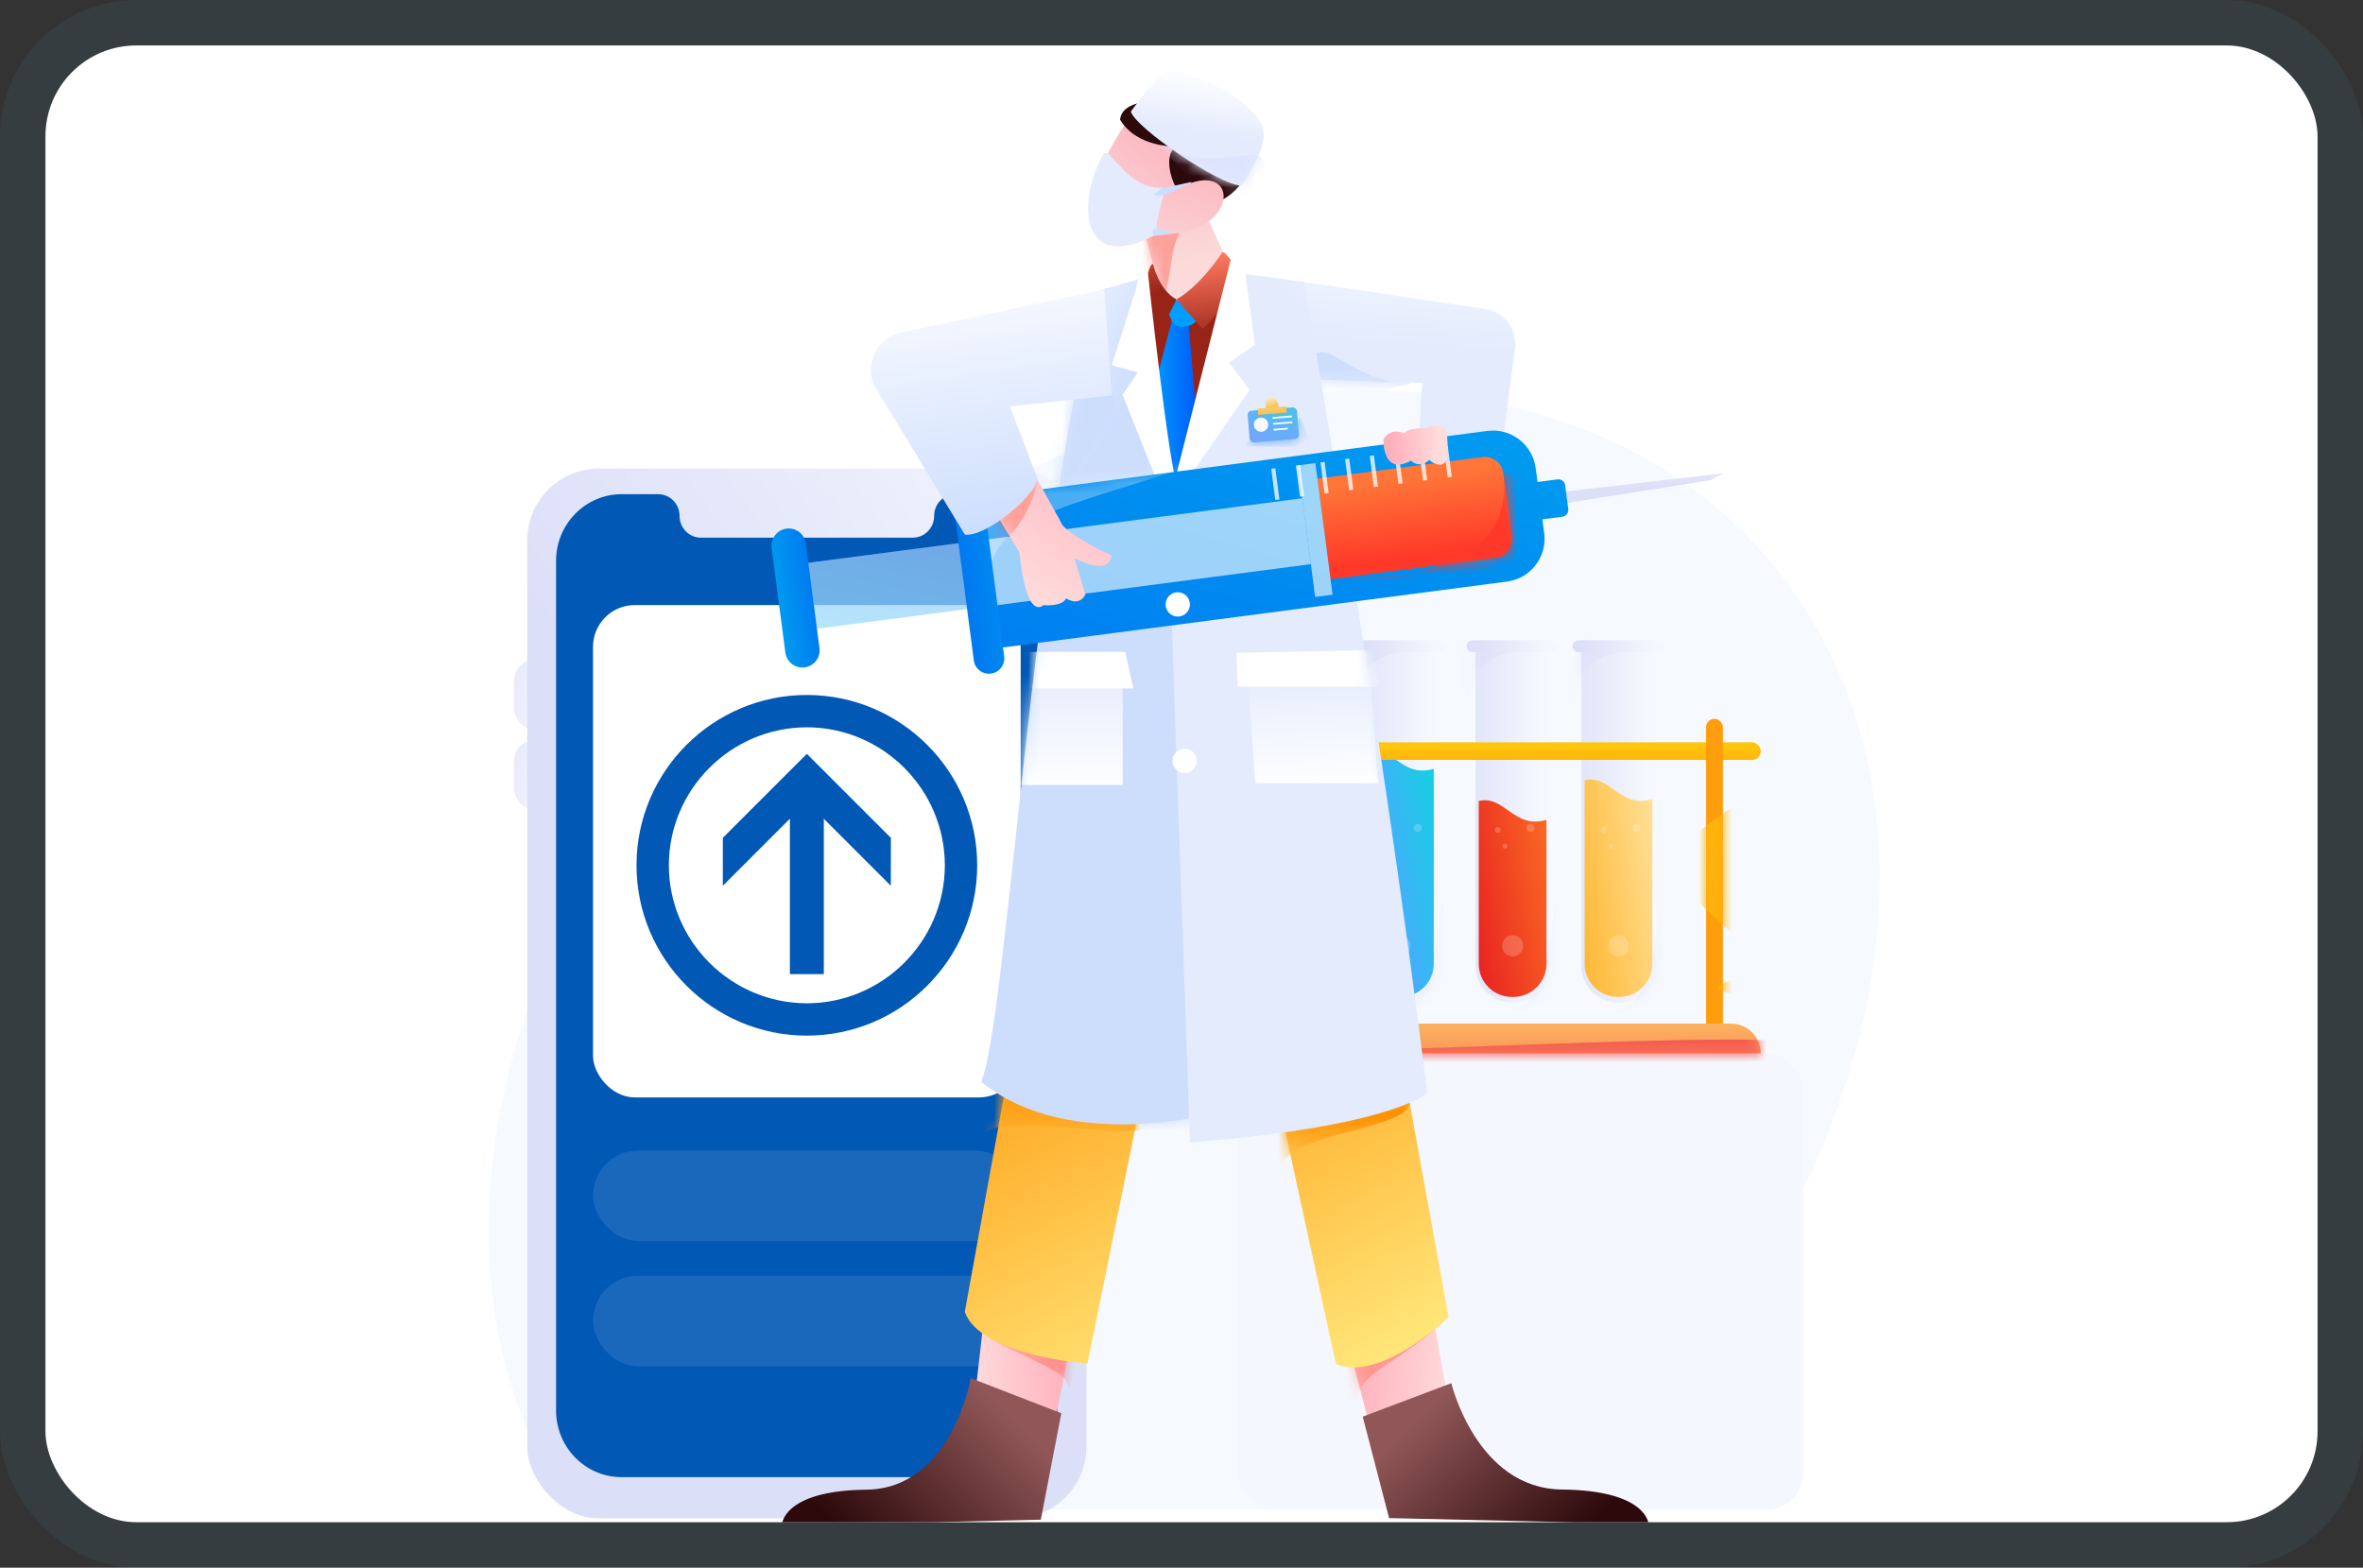 <svg width="208" height="138" viewBox="0 0 208 138" fill="none" xmlns="http://www.w3.org/2000/svg">
<rect x="0" y="0" width="208" height="138" fill="#333333" stroke="none"/>
<g clip-path="url(#clip0_106_39750)">
<rect x="4" y="4" width="200" height="130" rx="8" fill="white"/>
<g opacity="0.19">
<path opacity="0.19" d="M163.27 92.782C172.23 60.529 153.063 34.383 120.46 34.383C87.857 34.383 54.164 60.529 45.204 92.782C40.889 108.311 43.099 122.423 50.186 132.884H136.005C148.906 122.423 158.956 108.311 163.27 92.782Z" fill="#057BF4"/>
</g>
<rect x="109" y="92.732" width="49.725" height="40.153" rx="3.227" fill="url(#paint0_linear_106_39750)"/>
<path opacity="0.71" d="M119.95 56.372H126.5V84.996C126.5 86.804 125.034 88.27 123.225 88.27C121.416 88.27 119.95 86.804 119.95 84.996V56.372H119.95Z" fill="url(#paint1_linear_106_39750)"/>
<mask id="mask0_106_39750" style="mask-type:luminance" maskUnits="userSpaceOnUse" x="119" y="56" width="8" height="33">
<path fill-rule="evenodd" clip-rule="evenodd" d="M119.95 56.372H126.5V84.995C126.5 86.804 125.034 88.27 123.225 88.27C121.416 88.27 119.95 86.804 119.95 84.995V56.372H119.95Z" fill="white"/>
</mask>
<g mask="url(#mask0_106_39750)">
<path opacity="0.47" d="M119.163 62.646C119.641 56.838 123.54 57.402 125.156 57.402C126.772 57.402 120.81 56.887 120.81 56.887L118.313 57.402L118.526 59.494" fill="url(#paint2_linear_106_39750)"/>
<path d="M127.287 75.887C126.5 84.996 125.675 88.28 123.225 88.917C120.774 89.554 128.422 89.059 128.422 89.059L127.785 78.861L127.287 75.887Z" fill="url(#paint3_linear_106_39750)"/>
</g>
<rect x="119.163" y="56.372" width="8.124" height="1.03" rx="0.515" fill="url(#paint4_linear_106_39750)"/>
<path d="M123.167 87.76H123.282C124.058 87.76 124.801 87.452 125.35 86.904C125.898 86.356 126.206 85.612 126.206 84.836V67.68C123.318 68.543 122.527 65.462 120.243 66.026V84.836C120.243 85.612 120.551 86.356 121.1 86.904C121.648 87.452 122.392 87.76 123.167 87.76Z" fill="url(#paint5_linear_106_39750)"/>
<circle opacity="0.2" cx="121.922" cy="73.055" r="0.253" fill="white"/>
<circle opacity="0.2" cx="124.806" cy="72.876" r="0.35" fill="white"/>
<circle opacity="0.2" cx="123.225" cy="83.256" r="0.928" fill="white"/>
<circle opacity="0.2" cx="122.545" cy="74.5" r="0.216" fill="white"/>
<path opacity="0.71" d="M129.87 56.372H136.42V84.996C136.42 86.804 134.953 88.27 133.145 88.27C131.336 88.27 129.87 86.804 129.87 84.996V56.372H129.87Z" fill="url(#paint6_linear_106_39750)"/>
<mask id="mask1_106_39750" style="mask-type:luminance" maskUnits="userSpaceOnUse" x="129" y="56" width="8" height="33">
<path fill-rule="evenodd" clip-rule="evenodd" d="M129.87 56.371H136.42V84.995C136.42 86.804 134.954 88.27 133.145 88.27C131.336 88.27 129.87 86.804 129.87 84.995V56.371H129.87Z" fill="white"/>
</mask>
<g mask="url(#mask1_106_39750)">
<path opacity="0.47" d="M129.082 62.646C129.561 56.838 133.459 57.402 135.075 57.402C136.691 57.402 130.729 56.887 130.729 56.887L128.233 57.402L128.446 59.494" fill="url(#paint7_linear_106_39750)"/>
<path d="M137.207 75.887C136.42 84.995 135.595 88.28 133.145 88.917C130.694 89.554 138.342 89.059 138.342 89.059L137.705 78.861L137.207 75.887Z" fill="url(#paint8_linear_106_39750)"/>
</g>
<rect x="129.083" y="56.372" width="8.124" height="1.03" rx="0.515" fill="url(#paint9_linear_106_39750)"/>
<path d="M133.087 87.76H133.202C133.977 87.76 134.721 87.452 135.27 86.904C135.818 86.356 136.126 85.612 136.126 84.836V72.167C133.238 73.031 132.447 69.949 130.163 70.513V84.836C130.163 85.612 130.471 86.356 131.02 86.904C131.568 87.452 132.312 87.76 133.087 87.76Z" fill="url(#paint10_linear_106_39750)"/>
<circle opacity="0.2" cx="131.842" cy="73.055" r="0.253" fill="white"/>
<circle opacity="0.2" cx="134.726" cy="72.876" r="0.35" fill="white"/>
<circle opacity="0.2" cx="133.145" cy="83.256" r="0.928" fill="white"/>
<circle opacity="0.2" cx="132.465" cy="74.5" r="0.216" fill="white"/>
<path opacity="0.71" d="M139.194 56.372H145.744V84.996C145.744 86.804 144.277 88.27 142.469 88.27C140.66 88.27 139.194 86.804 139.194 84.996V56.372H139.194Z" fill="url(#paint11_linear_106_39750)"/>
<mask id="mask2_106_39750" style="mask-type:luminance" maskUnits="userSpaceOnUse" x="139" y="56" width="7" height="33">
<path fill-rule="evenodd" clip-rule="evenodd" d="M139.194 56.372H145.744V84.995C145.744 86.804 144.277 88.27 142.469 88.27C140.66 88.27 139.194 86.804 139.194 84.995V56.372H139.194Z" fill="white"/>
</mask>
<g mask="url(#mask2_106_39750)">
<path opacity="0.47" d="M138.406 62.646C138.885 56.838 142.783 57.402 144.399 57.402C146.015 57.402 140.053 56.887 140.053 56.887L137.557 57.402L137.77 59.494" fill="url(#paint12_linear_106_39750)"/>
<path d="M146.531 75.887C145.744 84.996 144.919 88.28 142.469 88.917C140.018 89.554 147.666 89.059 147.666 89.059L147.029 78.861L146.531 75.887Z" fill="url(#paint13_linear_106_39750)"/>
</g>
<rect x="138.407" y="56.372" width="8.124" height="1.03" rx="0.515" fill="url(#paint14_linear_106_39750)"/>
<path d="M142.412 87.76H142.526C143.302 87.76 144.045 87.452 144.594 86.904C145.142 86.355 145.45 85.612 145.45 84.836V70.347C142.562 71.21 141.771 68.129 139.487 68.692V84.836C139.487 85.612 139.795 86.356 140.344 86.904C140.892 87.452 141.636 87.76 142.412 87.76Z" fill="url(#paint15_linear_106_39750)"/>
<circle opacity="0.2" cx="141.166" cy="73.055" r="0.253" fill="white"/>
<circle opacity="0.2" cx="144.05" cy="72.876" r="0.35" fill="white"/>
<circle opacity="0.2" cx="142.469" cy="83.256" r="0.928" fill="white"/>
<circle opacity="0.2" cx="141.789" cy="74.5" r="0.216" fill="white"/>
<rect x="110.704" y="65.343" width="44.286" height="1.552" rx="0.776" fill="url(#paint16_linear_106_39750)"/>
<rect x="114.033" y="63.274" width="1.487" height="27.93" rx="0.743" fill="url(#paint17_linear_106_39750)"/>
<mask id="mask3_106_39750" style="mask-type:luminance" maskUnits="userSpaceOnUse" x="114" y="63" width="2" height="29">
<rect x="114.033" y="63.274" width="1.487" height="27.93" rx="0.743" fill="white"/>
</mask>
<g mask="url(#mask3_106_39750)">
<path d="M111.817 82.329C113.164 88.651 121.139 87.849 121.921 91.414C122.703 94.979 116.418 95.798 115.969 96.097C115.52 96.395 113.178 92.381 112.602 91.414C112.026 90.447 110.345 85.453 110.345 85.453" fill="url(#paint18_linear_106_39750)"/>
</g>
<rect x="150.173" y="63.274" width="1.487" height="27.93" rx="0.743" fill="url(#paint19_linear_106_39750)"/>
<mask id="mask4_106_39750" style="mask-type:luminance" maskUnits="userSpaceOnUse" x="150" y="63" width="2" height="29">
<rect x="150.173" y="63.274" width="1.487" height="27.93" rx="0.743" fill="white"/>
</mask>
<g mask="url(#mask4_106_39750)">
<path d="M153.905 69.908C146.531 75.887 144.702 74.716 149.191 79.102C153.681 83.489 156.599 84.835 152.334 86.294C148.069 87.753 157.721 87.76 157.721 87.76L156.038 72.802L154.99 70.918" fill="url(#paint20_linear_106_39750)"/>
</g>
<path d="M113.322 90.105H152.372C153.818 90.105 154.99 91.277 154.99 92.723H110.704C110.704 91.277 111.876 90.105 113.322 90.105L113.322 90.105Z" fill="url(#paint21_linear_106_39750)"/>
<mask id="mask5_106_39750" style="mask-type:luminance" maskUnits="userSpaceOnUse" x="110" y="90" width="45" height="3">
<path fill-rule="evenodd" clip-rule="evenodd" d="M113.322 90.105H152.371C153.817 90.105 154.99 91.277 154.99 92.723H110.703C110.703 91.277 111.875 90.105 113.322 90.105L113.322 90.105Z" fill="white"/>
</mask>
<g mask="url(#mask5_106_39750)">
<path d="M108.843 92.723C119.701 92.723 155.055 90.84 156.655 91.766C158.254 92.692 152.867 94.825 152.53 94.979C152.193 95.133 108.843 92.723 108.843 92.723Z" fill="url(#paint22_linear_106_39750)"/>
</g>
<rect x="45.239" y="58.093" width="4.495" height="6.143" rx="1.837" fill="url(#paint23_linear_106_39750)"/>
<rect x="45.239" y="65.15" width="4.495" height="6.143" rx="1.837" fill="url(#paint24_linear_106_39750)"/>
<rect x="46.407" y="41.242" width="49.229" height="92.418" rx="6.327" fill="url(#paint25_linear_106_39750)"/>
<path d="M87.328 43.503H84.106C83.068 43.503 82.226 44.359 82.226 45.416C82.226 46.473 81.385 47.33 80.347 47.33H61.696C60.658 47.33 59.817 46.473 59.817 45.416C59.817 44.359 58.976 43.503 57.938 43.503H54.716C51.53 43.503 48.947 46.133 48.947 49.378V124.157C48.947 127.402 51.53 130.032 54.716 130.032H87.328C90.514 130.032 93.097 127.402 93.097 124.157V49.378C93.097 46.133 90.514 43.503 87.328 43.503Z" fill="#0158B5"/>
<rect x="52.199" y="53.262" width="37.645" height="43.343" rx="3.678" fill="white"/>
<rect opacity="0.1" x="52.199" y="101.279" width="37.645" height="7.967" rx="3.984" fill="white"/>
<rect opacity="0.1" x="52.199" y="112.306" width="37.645" height="7.967" rx="3.984" fill="white"/>
<path fill-rule="evenodd" clip-rule="evenodd" d="M56.028 76.171C56.028 67.904 62.754 61.177 71.022 61.177C79.29 61.177 86.016 67.904 86.016 76.171C86.016 84.439 79.29 91.165 71.022 91.165C62.754 91.165 56.028 84.439 56.028 76.171ZM83.169 76.171C83.16 69.482 77.711 64.033 71.022 64.024C64.333 64.033 58.883 69.482 58.875 76.171C58.883 82.86 64.333 88.309 71.022 88.318C77.711 88.309 83.16 82.86 83.169 76.171Z" fill="#0158B5"/>
<path d="M69.529 85.75H72.515V72.074L78.413 77.971L78.419 73.756L71.021 66.359L63.627 73.752V77.973L69.529 72.07V85.75Z" fill="#0158B5"/>
<path d="M84.936 130.734L91.803 130.571L94.918 114.722L86.737 114.916L84.936 130.734Z" fill="url(#paint26_linear_106_39750)"/>
<mask id="mask6_106_39750" style="mask-type:luminance" maskUnits="userSpaceOnUse" x="84" y="114" width="11" height="17">
<path fill-rule="evenodd" clip-rule="evenodd" d="M84.936 130.733L91.803 130.571L94.918 114.722L86.737 114.916L84.936 130.733Z" fill="white"/>
</mask>
<g mask="url(#mask6_106_39750)">
<path opacity="0.34" d="M86.594 116.166C84.092 117.623 93.618 120.097 93.948 121.76C94.278 123.423 94.918 118.236 94.918 118.236L87.582 115.123" fill="url(#paint27_linear_106_39750)"/>
</g>
<path d="M93.421 124.406L91.617 133.775L68.807 134.315C68.807 134.315 68.746 131.217 76.258 131.134C83.769 131.05 85.45 121.318 85.45 121.318L93.421 124.406Z" fill="url(#paint28_linear_106_39750)"/>
<path d="M114.786 24.822L130.683 27.193C131.494 27.298 132.23 27.721 132.73 28.369C133.229 29.017 133.45 29.837 133.345 30.648L131.792 42.599L124.6 43.366L125.19 33.71L112.914 33.324L114.786 24.822Z" fill="url(#paint29_linear_106_39750)"/>
<mask id="mask7_106_39750" style="mask-type:luminance" maskUnits="userSpaceOnUse" x="112" y="24" width="22" height="20">
<path fill-rule="evenodd" clip-rule="evenodd" d="M114.786 24.821L130.683 27.193C131.494 27.298 132.23 27.721 132.73 28.369C133.229 29.017 133.45 29.837 133.345 30.648L131.792 42.599L124.6 43.366L125.19 33.71L112.914 33.324L114.786 24.821Z" fill="white"/>
</mask>
<g mask="url(#mask7_106_39750)">
<path d="M115.236 31.759C116.638 29.291 119.047 33.751 123.858 33.67C126.234 33.63 112.914 36.106 112.914 36.106V28.281" fill="url(#paint30_linear_106_39750)"/>
</g>
<path d="M84.928 115.471C86.234 119.331 95.722 120.043 95.722 120.043L109.394 52.737L96.41 52.196L84.928 115.471Z" fill="url(#paint31_linear_106_39750)"/>
<mask id="mask8_106_39750" style="mask-type:luminance" maskUnits="userSpaceOnUse" x="84" y="52" width="26" height="69">
<path fill-rule="evenodd" clip-rule="evenodd" d="M84.928 115.471C86.234 119.331 95.722 120.043 95.722 120.043L109.394 52.737L96.41 52.197L84.928 115.471Z" fill="white"/>
</mask>
<g mask="url(#mask8_106_39750)">
<path d="M91.29 62.511C99.695 63.046 97.222 58.751 105.408 57.384C113.595 56.018 97.162 52.731 97.162 52.731C95.111 54.259 90.832 59.149 90.832 59.149" fill="url(#paint32_linear_106_39750)"/>
<path d="M86.375 100.096C87.473 97.439 101.659 100.899 100.593 98.979C99.527 97.059 84.937 90.035 84.937 90.035L82.348 91.649" fill="url(#paint33_linear_106_39750)"/>
</g>
<path d="M128.784 130.737L121.909 130.582L117.92 115.471L126.112 115.655L128.784 130.737Z" fill="url(#paint34_linear_106_39750)"/>
<mask id="mask9_106_39750" style="mask-type:luminance" maskUnits="userSpaceOnUse" x="117" y="115" width="12" height="16">
<path fill-rule="evenodd" clip-rule="evenodd" d="M128.784 130.737L121.909 130.583L117.92 115.471L126.112 115.656L128.784 130.737Z" fill="white"/>
</mask>
<g mask="url(#mask9_106_39750)">
<path opacity="0.34" d="M127.514 115.975C123.044 120.091 119.775 120.773 119.46 123.104C119.146 125.435 115.236 120.043 115.236 120.043L119.649 115.124" fill="url(#paint35_linear_106_39750)"/>
</g>
<path d="M119.951 124.704L122.272 133.637L145.112 134.152C145.112 134.152 145.001 131.199 137.485 131.119C129.97 131.039 127.752 121.76 127.752 121.76L119.951 124.704Z" fill="url(#paint36_linear_106_39750)"/>
<path d="M127.514 115.975C120.631 122.109 117.587 120.043 117.587 120.043L102.957 52.737L115.941 52.196L127.514 115.975Z" fill="url(#paint37_linear_106_39750)"/>
<mask id="mask10_106_39750" style="mask-type:luminance" maskUnits="userSpaceOnUse" x="102" y="52" width="26" height="69">
<path fill-rule="evenodd" clip-rule="evenodd" d="M127.514 115.975C120.631 122.11 117.587 120.043 117.587 120.043L102.957 52.737L115.941 52.197L127.514 115.975Z" fill="white"/>
</mask>
<g mask="url(#mask10_106_39750)">
<path d="M112.72 103.039C112.696 99.73 124.062 99.471 124.086 97.079C124.109 94.686 114.618 95.825 114.618 95.825L111.143 96.944" fill="url(#paint38_linear_106_39750)"/>
</g>
<path d="M94.086 55.241C101.217 59.113 116.709 60.117 118.747 56.958L114.731 25.8C114.731 25.8 106.456 22.672 96.562 25.662L94.086 55.241Z" fill="url(#paint39_linear_106_39750)"/>
<mask id="mask11_106_39750" style="mask-type:luminance" maskUnits="userSpaceOnUse" x="94" y="24" width="25" height="35">
<path fill-rule="evenodd" clip-rule="evenodd" d="M94.086 55.241C101.217 59.113 116.709 60.117 118.747 56.958L114.731 25.8C114.731 25.8 106.456 22.672 96.562 25.662L94.086 55.241Z" fill="white"/>
</mask>
<g mask="url(#mask11_106_39750)">
<path opacity="0.55" d="M97.861 32.254C94.219 37.552 96.927 43.289 115.235 39.86C115.235 39.86 90.076 58.752 104.945 58.69C119.814 58.628 90.857 55.646 90.857 55.646L90.551 37.552L96.46 31.847" fill="url(#paint40_linear_106_39750)"/>
</g>
<path d="M100.414 19.274L102.956 28.563L108.944 24.993L105.25 16.901L100.414 19.274Z" fill="url(#paint41_linear_106_39750)"/>
<mask id="mask12_106_39750" style="mask-type:luminance" maskUnits="userSpaceOnUse" x="100" y="16" width="9" height="13">
<path fill-rule="evenodd" clip-rule="evenodd" d="M100.414 19.273L102.956 28.563L108.944 24.992L105.25 16.901L100.414 19.273Z" fill="white"/>
</mask>
<g mask="url(#mask12_106_39750)">
<path opacity="0.34" d="M100.894 28.634C103.621 25.703 102.552 22.636 103.88 20.464C105.208 18.293 104.576 17.755 104.576 17.755L99.973 20.241" fill="url(#paint42_linear_106_39750)"/>
</g>
<path d="M101.066 8.145C97.842 12.164 90.957 22.591 103.387 20.538L104.816 17.695L104.53 13.297L101.066 8.145Z" fill="url(#paint43_linear_106_39750)"/>
<path d="M105.367 18.023C103.333 17.79 102.093 13.671 103.555 12.892C103.555 12.892 100.103 13.046 98.59 10.535C98.788 8.833 101.362 8.7 106.141 8.566C109.762 9.078 107.06 7.404 106.187 9.381C113.54 8.345 110.509 18.614 105.367 18.023Z" fill="url(#paint44_linear_106_39750)"/>
<path d="M86.374 95.224C94.33 101.768 107.912 97.77 107.912 97.77L105.502 34.58L101.724 24.131L96.562 25.662C90.795 48.369 88.612 89.782 86.374 95.224Z" fill="url(#paint45_linear_106_39750)"/>
<mask id="mask13_106_39750" style="mask-type:luminance" maskUnits="userSpaceOnUse" x="86" y="24" width="22" height="75">
<path fill-rule="evenodd" clip-rule="evenodd" d="M86.374 95.224C94.329 101.768 107.912 97.77 107.912 97.77L105.501 34.58L101.724 24.131L96.562 25.662C90.794 48.369 88.611 89.783 86.374 95.224Z" fill="white"/>
</mask>
<g mask="url(#mask13_106_39750)">
<path d="M97.161 34.407C100.414 35.414 94.521 39.802 93.489 44.745C92.456 49.688 92.117 36.603 92.117 36.603L95.034 33.198" fill="url(#paint46_linear_106_39750)"/>
<rect x="88.015" y="59.535" width="10.811" height="9.567" fill="url(#paint47_linear_106_39750)"/>
<path d="M99.764 60.601H87.076L87.796 57.385H99.044L99.764 60.601Z" fill="white"/>
<path d="M104.741 81.43C101.646 80.418 105.844 99.069 97.86 100.563C89.876 102.058 112.082 105.222 112.082 105.222L109.586 83.236" fill="url(#paint48_linear_106_39750)"/>
</g>
<path d="M105.502 34.58L108.607 24.073C109.291 24.039 114.785 24.821 114.785 24.821C114.785 24.821 121.617 63.614 125.628 96.205C125.628 96.205 122.754 99.154 104.742 100.563L102.793 44.745" fill="url(#paint49_linear_106_39750)"/>
<mask id="mask14_106_39750" style="mask-type:luminance" maskUnits="userSpaceOnUse" x="102" y="24" width="24" height="77">
<path fill-rule="evenodd" clip-rule="evenodd" d="M105.502 34.58L108.607 24.074C109.291 24.04 114.785 24.822 114.785 24.822C114.785 24.822 121.617 63.614 125.628 96.205C125.628 96.205 122.754 99.154 104.742 100.564L102.793 44.746" fill="white"/>
</mask>
<g mask="url(#mask14_106_39750)">
<path d="M121.305 68.939H110.494L109.813 59.379H120.624L121.305 68.939Z" fill="url(#paint50_linear_106_39750)"/>
<path d="M121.639 60.444H108.95L108.833 57.463L120.69 57.23L121.639 60.444Z" fill="white"/>
</g>
<path d="M101.352 26.64L100.149 29.166L101.106 36.779L105.421 36.974L108.393 28.328L107.805 25.594L104.894 26.417L103.279 26.535L102 26.756" fill="url(#paint51_linear_106_39750)"/>
<path d="M103.186 28.098L101.049 36.269L102.25 43.366L103.846 42.422L105.24 35.708L104.54 27.462L103.186 28.098Z" fill="url(#paint52_linear_106_39750)"/>
<path d="M102.359 26.538L103.124 28.189C103.311 28.594 103.688 28.811 104.117 28.762L104.464 28.722C104.888 28.674 105.302 28.371 105.559 27.923L106.49 26.3L104.314 26.339L102.359 26.538Z" fill="url(#paint53_linear_106_39750)"/>
<path d="M100.896 24.838C100.896 24.838 101.118 23.271 101.489 23.233C101.489 23.233 102.01 25.546 103.56 26.359L102.034 29.418C102.034 29.418 100.045 26.695 100.896 24.838Z" fill="url(#paint54_linear_106_39750)"/>
<path d="M108.947 23.811C108.947 23.811 107.97 22.152 107.599 22.189C107.599 22.189 105.81 25.05 103.56 26.359L105.861 28.964C105.861 28.964 109.479 25.527 108.947 23.811Z" fill="url(#paint55_linear_106_39750)"/>
<path d="M101.049 24.069C101.049 24.069 102.884 41.14 103.673 42.922L102.793 44.745L98.807 34.741L100.155 32.774L97.853 32.163L100.03 25.33C100.03 25.33 100.035 24.22 101.049 24.069Z" fill="white"/>
<path d="M108.34 22.837L102.793 44.745L110 34.312L108.17 31.923L110.467 30.346L109.682 24.551C109.682 24.551 109.727 23.213 108.34 22.837Z" fill="white"/>
<path d="M137.974 44.266L137.843 43.263L151.699 41.658L150.574 42.262L137.974 44.266Z" fill="url(#paint56_linear_106_39750)"/>
<path d="M135.927 46.941L135.767 45.716L137.523 45.486C137.682 45.465 137.827 45.382 137.925 45.255C138.022 45.127 138.066 44.966 138.045 44.807L137.772 42.722C137.751 42.562 137.668 42.418 137.541 42.32C137.413 42.222 137.252 42.178 137.093 42.199L135.337 42.429L135.177 41.204C135.046 40.206 134.525 39.301 133.727 38.688C132.929 38.075 131.921 37.804 130.923 37.934L85.581 43.864L87.316 57.124L132.657 51.194C134.735 50.923 136.199 49.018 135.927 46.941Z" fill="url(#paint57_linear_106_39750)"/>
<mask id="mask15_106_39750" style="mask-type:luminance" maskUnits="userSpaceOnUse" x="85" y="37" width="54" height="21">
<path fill-rule="evenodd" clip-rule="evenodd" d="M135.927 46.941L135.767 45.716L137.522 45.486C137.682 45.465 137.826 45.382 137.924 45.255C138.022 45.127 138.065 44.966 138.045 44.807L137.772 42.722C137.751 42.562 137.668 42.418 137.54 42.32C137.413 42.222 137.252 42.178 137.093 42.199L135.337 42.429L135.177 41.204C135.046 40.206 134.525 39.301 133.727 38.688C132.929 38.075 131.921 37.804 130.923 37.934L85.581 43.864L87.315 57.124L132.657 51.194C134.735 50.923 136.198 49.019 135.927 46.941Z" fill="white"/>
</mask>
<g mask="url(#mask15_106_39750)">
<path opacity="0.29" d="M114.043 37.982C86.69 47.512 85.84 43.753 87.23 59.295C88.621 74.838 79.541 41.138 79.541 41.138L97.888 33.754L110.959 32.668" fill="white"/>
</g>
<path d="M132.324 41.647L133.057 47.246C133.174 48.146 132.54 48.971 131.64 49.088L117.121 50.987L115.963 42.13L130.482 40.231C130.914 40.174 131.351 40.292 131.696 40.557C132.042 40.823 132.268 41.215 132.324 41.647V41.647Z" fill="url(#paint58_linear_106_39750)"/>
<mask id="mask16_106_39750" style="mask-type:luminance" maskUnits="userSpaceOnUse" x="115" y="40" width="19" height="11">
<path fill-rule="evenodd" clip-rule="evenodd" d="M132.325 41.648L133.057 47.246C133.175 48.146 132.54 48.971 131.64 49.089L117.122 50.987L115.963 42.13L130.482 40.231C130.914 40.175 131.351 40.292 131.697 40.558C132.042 40.823 132.268 41.215 132.325 41.648V41.648Z" fill="white"/>
</mask>
<g mask="url(#mask16_106_39750)">
<path d="M132.325 41.648C133.312 49.758 124.514 50.923 117.122 50.987C109.729 51.051 134.916 50.899 134.916 50.899L135.79 48.546L135.337 42.429" fill="url(#paint59_linear_106_39750)"/>
</g>
<rect opacity="0.62" x="114.627" y="43.858" width="5.851" height="44.766" transform="rotate(82.549 114.627 43.858)" fill="white"/>
<rect opacity="0.29" x="86.69" y="47.512" width="5.851" height="16.591" transform="rotate(82.549 86.69 47.512)" fill="url(#paint60_linear_106_39750)"/>
<path d="M70.928 47.839L72.133 57.051C72.242 57.88 71.657 58.641 70.827 58.749C69.998 58.858 69.237 58.273 69.129 57.444L67.924 48.232C67.872 47.834 67.98 47.431 68.225 47.113C68.47 46.794 68.831 46.586 69.23 46.534C70.059 46.425 70.82 47.01 70.928 47.839L70.928 47.839Z" fill="url(#paint61_linear_106_39750)"/>
<g opacity="0.76">
<rect x="127.438" y="39.233" width="2.769" height="0.366" transform="rotate(82.549 127.438 39.233)" fill="url(#paint62_linear_106_39750)"/>
<rect x="125.27" y="39.517" width="2.769" height="0.366" transform="rotate(82.549 125.27 39.517)" fill="url(#paint63_linear_106_39750)"/>
<rect x="123.102" y="39.8" width="2.769" height="0.366" transform="rotate(82.549 123.102 39.8)" fill="url(#paint64_linear_106_39750)"/>
<rect x="120.934" y="40.084" width="2.769" height="0.366" transform="rotate(82.549 120.934 40.084)" fill="url(#paint65_linear_106_39750)"/>
<rect x="118.766" y="40.367" width="2.769" height="0.366" transform="rotate(82.549 118.766 40.367)" fill="url(#paint66_linear_106_39750)"/>
<rect x="116.598" y="40.657" width="2.769" height="0.366" transform="rotate(82.548 116.598 40.657)" fill="url(#paint67_linear_106_39750)"/>
<rect x="114.43" y="40.934" width="2.769" height="0.366" transform="rotate(82.549 114.43 40.934)" fill="url(#paint68_linear_106_39750)"/>
<rect x="112.261" y="41.218" width="2.769" height="0.366" transform="rotate(82.549 112.261 41.218)" fill="url(#paint69_linear_106_39750)"/>
</g>
<rect opacity="0.62" x="115.785" y="40.766" width="11.684" height="1.548" transform="rotate(82.549 115.785 40.766)" fill="white"/>
<path d="M86.452 42.95L88.392 57.784C88.489 58.522 87.969 59.199 87.231 59.295C86.492 59.392 85.816 58.871 85.719 58.133L83.779 43.299C83.682 42.561 84.203 41.884 84.941 41.788C85.679 41.691 86.356 42.211 86.452 42.95L86.452 42.95Z" fill="url(#paint70_linear_106_39750)"/>
<path d="M121.768 38.696C121.768 38.696 121.681 41.958 124.203 40.544C124.203 40.544 124.89 41.313 125.807 40.487C125.807 40.487 126.658 41.243 127.168 40.733C127.677 40.224 127.295 37.728 127.295 37.728C127.295 37.728 126.251 37.219 125.487 37.728C125.487 37.728 124.213 37.524 123.602 38.136C123.602 38.136 122.405 37.55 121.768 38.696Z" fill="url(#paint71_linear_106_39750)"/>
<path d="M93.359 45.91L90.793 41.289C89.569 42.309 87.971 41.924 86.374 43.078L89.737 48.631C89.737 48.631 90.22 54.527 91.863 53.266C91.863 53.266 93.468 53.438 93.85 52.674C93.85 52.674 94.925 53.446 95.536 52.352L94.581 49.119C94.581 49.119 97.537 50.829 97.861 48.911C97.861 48.911 93.588 46.941 93.359 45.91Z" fill="url(#paint72_linear_106_39750)"/>
<mask id="mask17_106_39750" style="mask-type:luminance" maskUnits="userSpaceOnUse" x="86" y="41" width="12" height="13">
<path fill-rule="evenodd" clip-rule="evenodd" d="M93.358 45.91L90.793 41.289C89.569 42.309 87.97 41.924 86.374 43.078L89.736 48.631C89.736 48.631 90.22 54.527 91.863 53.266C91.863 53.266 93.467 53.438 93.849 52.674C93.849 52.674 94.924 53.446 95.536 52.352L94.581 49.119C94.581 49.119 97.537 50.83 97.861 48.911C97.861 48.911 93.587 46.941 93.358 45.91Z" fill="white"/>
</mask>
<g mask="url(#mask17_106_39750)">
<path opacity="0.34" d="M87.393 48.38C90.851 46.085 91.312 42.225 91.312 42.225L87.456 44.136L87.047 46.739" fill="url(#paint73_linear_106_39750)"/>
</g>
<path d="M88.891 35.777L97.861 34.802L97.208 25.473L79.46 29.238C76.98 29.664 75.829 32.563 77.342 34.575L84.928 47.058C86.823 47.374 91.856 43.066 91.24 41.9L88.891 35.777Z" fill="url(#paint74_linear_106_39750)"/>
<path d="M109.245 16.337C107.313 16.306 99.923 11.224 99.541 9.823C99.541 9.823 102.487 5.728 103.295 6.014C103.295 6.014 109.829 7.981 111.122 11.168C111.802 12.847 109.245 16.337 109.245 16.337Z" fill="url(#paint75_linear_106_39750)"/>
<mask id="mask18_106_39750" style="mask-type:luminance" maskUnits="userSpaceOnUse" x="99" y="5" width="13" height="12">
<path fill-rule="evenodd" clip-rule="evenodd" d="M109.246 16.337C107.313 16.306 99.923 11.224 99.541 9.823C99.541 9.823 102.487 5.728 103.295 6.014C103.295 6.014 109.83 7.981 111.122 11.168C111.803 12.847 109.246 16.337 109.246 16.337Z" fill="white"/>
</mask>
<g mask="url(#mask18_106_39750)">
<path d="M111.37 14.497C111.218 12.347 106.892 15.234 103.185 13.159C99.478 11.084 107.669 18.21 107.669 18.21L111.079 17.48L112.505 16.11" fill="url(#paint76_linear_106_39750)"/>
</g>
<path d="M97.137 13.561C97.706 12.784 99.226 16.756 102.354 16.517C102.819 16.727 101.278 20.182 102.003 20.503C94.992 24.441 94.768 17.634 97.137 13.561Z" fill="#E3EBFD"/>
<path d="M101.518 17.157L102.219 16.596L104.878 16.016L104.656 16.355L102.096 17.264" fill="#CDDEFD"/>
<path d="M101.59 20.127L103.982 20.474L101.503 20.743L101.455 20.352" fill="#CDDEFD"/>
<path d="M103.098 20.583C109.601 20.126 108.983 13.006 102.78 17.171L103.098 20.583Z" fill="url(#paint77_linear_106_39750)"/>
<circle cx="103.672" cy="53.206" r="1.07" fill="white"/>
<circle cx="104.271" cy="66.976" r="1.07" fill="white"/>
<g opacity="0.72">
<rect x="109.797" y="36.181" width="4.359" height="2.798" rx="0.364" transform="rotate(-4.616 109.797 36.181)" fill="url(#paint78_radial_106_39750)"/>
<mask id="mask19_106_39750" style="mask-type:luminance" maskUnits="userSpaceOnUse" x="109" y="35" width="6" height="4">
<rect x="109.797" y="36.181" width="4.359" height="2.798" rx="0.364" transform="rotate(-4.616 109.797 36.181)" fill="white"/>
</mask>
<g mask="url(#mask19_106_39750)">
<path d="M109.801 38.837C114.005 38.648 114.162 38.733 114.255 37.225C114.348 35.717 115.098 38.56 115.098 38.56L114.063 39.33L109.653 39.312" fill="url(#paint79_linear_106_39750)"/>
</g>
<circle cx="111.004" cy="37.386" r="0.627" fill="white"/>
<rect x="112.015" y="36.712" width="1.712" height="0.153" transform="rotate(-4.616 112.015 36.712)" fill="white"/>
<rect x="112.057" y="37.232" width="1.712" height="0.153" transform="rotate(-4.616 112.057 37.232)" fill="white"/>
<rect x="112.099" y="37.753" width="1.251" height="0.153" transform="rotate(-4.616 112.099 37.753)" fill="white"/>
<path d="M111.889 35.009C112.182 34.985 112.438 35.203 112.461 35.495L112.499 35.963L111.441 36.049L111.403 35.581C111.379 35.288 111.597 35.032 111.889 35.009Z" fill="url(#paint80_linear_106_39750)"/>
<mask id="mask20_106_39750" style="mask-type:luminance" maskUnits="userSpaceOnUse" x="111" y="35" width="2" height="2">
<path fill-rule="evenodd" clip-rule="evenodd" d="M111.889 35.008C112.182 34.985 112.438 35.203 112.461 35.495L112.499 35.963L111.441 36.048L111.403 35.58C111.379 35.288 111.597 35.032 111.889 35.008Z" fill="white"/>
</mask>
<g mask="url(#mask20_106_39750)">
<path d="M112.549 35.49C112.447 35.847 111.407 35.805 111.318 35.917C111.23 36.029 111.599 36.172 111.599 36.172L112.648 36.087L112.601 35.616" fill="url(#paint81_linear_106_39750)"/>
</g>
<rect x="110.712" y="35.965" width="2.514" height="0.554" transform="rotate(-4.617 110.712 35.965)" fill="url(#paint82_linear_106_39750)"/>
</g>
</g>
<rect x="2" y="2" width="204" height="134" rx="10" stroke="#51C1FF" stroke-opacity="0.07" stroke-width="4"/>
<defs>
<linearGradient id="paint0_linear_106_39750" x1="132.948" y1="42.346" x2="132.948" y2="43.824" gradientUnits="userSpaceOnUse">
<stop offset="0.102" stop-color="#DCDFF8"/>
<stop offset="0.885" stop-color="#F5F7FE"/>
</linearGradient>
<linearGradient id="paint1_linear_106_39750" x1="119.95" y1="88.27" x2="126.5" y2="88.27" gradientUnits="userSpaceOnUse">
<stop offset="0.102" stop-color="#DCDFF8"/>
<stop offset="0.885" stop-color="#F5F7FE"/>
</linearGradient>
<linearGradient id="paint2_linear_106_39750" x1="118.448" y1="58.378" x2="119.868" y2="62.886" gradientUnits="userSpaceOnUse">
<stop offset="0.102" stop-color="#DCDFF8"/>
<stop offset="0.885" stop-color="#F5F7FE"/>
</linearGradient>
<linearGradient id="paint3_linear_106_39750" x1="122.74" y1="89.242" x2="128.422" y2="89.242" gradientUnits="userSpaceOnUse">
<stop offset="0.102" stop-color="#DCDFF8"/>
<stop offset="0.885" stop-color="#F5F7FE"/>
</linearGradient>
<linearGradient id="paint4_linear_106_39750" x1="119.163" y1="57.402" x2="127.287" y2="57.402" gradientUnits="userSpaceOnUse">
<stop offset="0.102" stop-color="#DCDFF8"/>
<stop offset="0.885" stop-color="#F5F7FE"/>
</linearGradient>
<linearGradient id="paint5_linear_106_39750" x1="125.611" y1="52.836" x2="117.054" y2="54.592" gradientUnits="userSpaceOnUse">
<stop stop-color="#00DED8"/>
<stop offset="0.997" stop-color="#4AAAFD"/>
</linearGradient>
<linearGradient id="paint6_linear_106_39750" x1="129.87" y1="88.27" x2="136.42" y2="88.27" gradientUnits="userSpaceOnUse">
<stop offset="0.102" stop-color="#DCDFF8"/>
<stop offset="0.885" stop-color="#F5F7FE"/>
</linearGradient>
<linearGradient id="paint7_linear_106_39750" x1="128.368" y1="58.378" x2="129.788" y2="62.885" gradientUnits="userSpaceOnUse">
<stop offset="0.102" stop-color="#DCDFF8"/>
<stop offset="0.885" stop-color="#F5F7FE"/>
</linearGradient>
<linearGradient id="paint8_linear_106_39750" x1="132.66" y1="89.242" x2="138.342" y2="89.242" gradientUnits="userSpaceOnUse">
<stop offset="0.102" stop-color="#DCDFF8"/>
<stop offset="0.885" stop-color="#F5F7FE"/>
</linearGradient>
<linearGradient id="paint9_linear_106_39750" x1="129.083" y1="57.402" x2="137.207" y2="57.402" gradientUnits="userSpaceOnUse">
<stop offset="0.102" stop-color="#DCDFF8"/>
<stop offset="0.885" stop-color="#F5F7FE"/>
</linearGradient>
<linearGradient id="paint10_linear_106_39750" x1="134.272" y1="57.267" x2="121.516" y2="59.572" gradientUnits="userSpaceOnUse">
<stop stop-color="#FC7023"/>
<stop offset="1" stop-color="#E00321"/>
</linearGradient>
<linearGradient id="paint11_linear_106_39750" x1="139.194" y1="88.27" x2="145.744" y2="88.27" gradientUnits="userSpaceOnUse">
<stop offset="0.102" stop-color="#DCDFF8"/>
<stop offset="0.885" stop-color="#F5F7FE"/>
</linearGradient>
<linearGradient id="paint12_linear_106_39750" x1="137.692" y1="58.378" x2="139.112" y2="62.886" gradientUnits="userSpaceOnUse">
<stop offset="0.102" stop-color="#DCDFF8"/>
<stop offset="0.885" stop-color="#F5F7FE"/>
</linearGradient>
<linearGradient id="paint13_linear_106_39750" x1="141.984" y1="89.242" x2="147.666" y2="89.242" gradientUnits="userSpaceOnUse">
<stop offset="0.102" stop-color="#DCDFF8"/>
<stop offset="0.885" stop-color="#F5F7FE"/>
</linearGradient>
<linearGradient id="paint14_linear_106_39750" x1="138.407" y1="57.402" x2="146.531" y2="57.402" gradientUnits="userSpaceOnUse">
<stop offset="0.102" stop-color="#DCDFF8"/>
<stop offset="0.885" stop-color="#F5F7FE"/>
</linearGradient>
<linearGradient id="paint15_linear_106_39750" x1="144.047" y1="52.449" x2="130.419" y2="54.465" gradientUnits="userSpaceOnUse">
<stop offset="0.101" stop-color="#FFDF94"/>
<stop offset="1" stop-color="#FFA200"/>
</linearGradient>
<linearGradient id="paint16_linear_106_39750" x1="89.631" y1="65.586" x2="89.631" y2="68.617" gradientUnits="userSpaceOnUse">
<stop offset="0.032" stop-color="#FFC50C"/>
<stop offset="1" stop-color="#FF9E0C"/>
</linearGradient>
<linearGradient id="paint17_linear_106_39750" x1="112.995" y1="53.846" x2="113.979" y2="53.897" gradientUnits="userSpaceOnUse">
<stop offset="0.032" stop-color="#FFC50C"/>
<stop offset="1" stop-color="#FF9E0C"/>
</linearGradient>
<linearGradient id="paint18_linear_106_39750" x1="114.44" y1="89.279" x2="115.814" y2="93.308" gradientUnits="userSpaceOnUse">
<stop offset="0.032" stop-color="#FFC50C"/>
<stop offset="1" stop-color="#FF9E0C"/>
</linearGradient>
<linearGradient id="paint19_linear_106_39750" x1="149.028" y1="51.88" x2="150.012" y2="51.931" gradientUnits="userSpaceOnUse">
<stop offset="0.032" stop-color="#FFC50C"/>
<stop offset="1" stop-color="#FF9E0C"/>
</linearGradient>
<linearGradient id="paint20_linear_106_39750" x1="137.231" y1="87.199" x2="161.734" y2="95.253" gradientUnits="userSpaceOnUse">
<stop offset="0.032" stop-color="#FFC50C"/>
<stop offset="1" stop-color="#FF9E0C"/>
</linearGradient>
<linearGradient id="paint21_linear_106_39750" x1="26.913" y1="86.428" x2="26.923" y2="98.776" gradientUnits="userSpaceOnUse">
<stop offset="0.101" stop-color="#FECE63"/>
<stop offset="1" stop-color="#F55850"/>
</linearGradient>
<linearGradient id="paint22_linear_106_39750" x1="123.006" y1="85.031" x2="123.007" y2="86.266" gradientUnits="userSpaceOnUse">
<stop offset="0.101" stop-color="#FECE63"/>
<stop offset="1" stop-color="#F55850"/>
</linearGradient>
<linearGradient id="paint23_linear_106_39750" x1="39.013" y1="65.358" x2="49.214" y2="67.314" gradientUnits="userSpaceOnUse">
<stop offset="0.102" stop-color="#DCDFF8"/>
<stop offset="0.885" stop-color="#F5F7FE"/>
</linearGradient>
<linearGradient id="paint24_linear_106_39750" x1="39.013" y1="72.415" x2="49.214" y2="74.371" gradientUnits="userSpaceOnUse">
<stop offset="0.102" stop-color="#DCDFF8"/>
<stop offset="0.885" stop-color="#F5F7FE"/>
</linearGradient>
<linearGradient id="paint25_linear_106_39750" x1="87.658" y1="123.422" x2="142.645" y2="84.51" gradientUnits="userSpaceOnUse">
<stop offset="0.102" stop-color="#DCDFF8"/>
<stop offset="0.885" stop-color="#F5F7FE"/>
</linearGradient>
<linearGradient id="paint26_linear_106_39750" x1="94.53" y1="112.009" x2="83.124" y2="113.251" gradientUnits="userSpaceOnUse">
<stop offset="0.102" stop-color="#FFAFBC"/>
<stop offset="0.885" stop-color="#FFDDDC"/>
</linearGradient>
<linearGradient id="paint27_linear_106_39750" x1="86.176" y1="122.089" x2="94.918" y2="122.089" gradientUnits="userSpaceOnUse">
<stop offset="0.101" stop-color="#FF7638"/>
<stop offset="0.885" stop-color="#FF3929"/>
</linearGradient>
<linearGradient id="paint28_linear_106_39750" x1="86.975" y1="119.556" x2="71.105" y2="135.508" gradientUnits="userSpaceOnUse">
<stop offset="0.102" stop-color="#915758"/>
<stop offset="0.885" stop-color="#2C090B"/>
</linearGradient>
<linearGradient id="paint29_linear_106_39750" x1="114.062" y1="12.505" x2="112.675" y2="31.918" gradientUnits="userSpaceOnUse">
<stop offset="0.102" stop-color="white"/>
<stop offset="0.885" stop-color="#E3EBFD"/>
</linearGradient>
<linearGradient id="paint30_linear_106_39750" x1="115.222" y1="67.315" x2="115.326" y2="65.601" gradientUnits="userSpaceOnUse">
<stop offset="0.102" stop-color="white"/>
<stop offset="0.885" stop-color="#CDDEFD"/>
</linearGradient>
<linearGradient id="paint31_linear_106_39750" x1="108.223" y1="119.192" x2="88.284" y2="82.282" gradientUnits="userSpaceOnUse">
<stop offset="0.005" stop-color="#FFE77A"/>
<stop offset="0.999" stop-color="#FF9103"/>
</linearGradient>
<linearGradient id="paint32_linear_106_39750" x1="91.838" y1="48.703" x2="91.351" y2="58.831" gradientUnits="userSpaceOnUse">
<stop offset="0.005" stop-color="#FFE77A"/>
<stop offset="0.999" stop-color="#FF9103"/>
</linearGradient>
<linearGradient id="paint33_linear_106_39750" x1="105.036" y1="108.356" x2="104.692" y2="94.669" gradientUnits="userSpaceOnUse">
<stop offset="0.005" stop-color="#FFE77A"/>
<stop offset="0.999" stop-color="#FF9103"/>
</linearGradient>
<linearGradient id="paint34_linear_106_39750" x1="116.607" y1="129.438" x2="128.172" y2="130.979" gradientUnits="userSpaceOnUse">
<stop offset="0.102" stop-color="#FFAFBC"/>
<stop offset="0.885" stop-color="#FFDDDC"/>
</linearGradient>
<linearGradient id="paint35_linear_106_39750" x1="115.236" y1="123.689" x2="127.514" y2="123.689" gradientUnits="userSpaceOnUse">
<stop offset="0.101" stop-color="#FF7638"/>
<stop offset="0.885" stop-color="#FF3929"/>
</linearGradient>
<linearGradient id="paint36_linear_106_39750" x1="113.129" y1="132.57" x2="128.055" y2="148.762" gradientUnits="userSpaceOnUse">
<stop offset="0.102" stop-color="#915758"/>
<stop offset="0.885" stop-color="#2C090B"/>
</linearGradient>
<linearGradient id="paint37_linear_106_39750" x1="126.181" y1="117.924" x2="106.215" y2="81.051" gradientUnits="userSpaceOnUse">
<stop offset="0.005" stop-color="#FFE77A"/>
<stop offset="0.999" stop-color="#FF9103"/>
</linearGradient>
<linearGradient id="paint38_linear_106_39750" x1="123.086" y1="105.531" x2="123.308" y2="98.304" gradientUnits="userSpaceOnUse">
<stop offset="0.005" stop-color="#FFE77A"/>
<stop offset="0.999" stop-color="#FF9103"/>
</linearGradient>
<linearGradient id="paint39_linear_106_39750" x1="106.368" y1="11.656" x2="90.697" y2="34.012" gradientUnits="userSpaceOnUse">
<stop offset="0.005" stop-color="#AD8CFB"/>
<stop offset="0.999" stop-color="#795BF4"/>
</linearGradient>
<linearGradient id="paint40_linear_106_39750" x1="103.96" y1="68.933" x2="104.234" y2="67.078" gradientUnits="userSpaceOnUse">
<stop offset="0.005" stop-color="#937AFB"/>
<stop offset="0.999" stop-color="#5A49F4"/>
</linearGradient>
<linearGradient id="paint41_linear_106_39750" x1="95.316" y1="8.028" x2="100.437" y2="26.485" gradientUnits="userSpaceOnUse">
<stop offset="0.102" stop-color="#FCADBA"/>
<stop offset="0.885" stop-color="#FBDAD9"/>
</linearGradient>
<linearGradient id="paint42_linear_106_39750" x1="97.924" y1="7.627" x2="100.735" y2="25.89" gradientUnits="userSpaceOnUse">
<stop offset="0.101" stop-color="#FF7638"/>
<stop offset="0.885" stop-color="#FF3929"/>
</linearGradient>
<linearGradient id="paint43_linear_106_39750" x1="98.427" y1="3.13" x2="87.924" y2="16.185" gradientUnits="userSpaceOnUse">
<stop offset="0.102" stop-color="#FCADBA"/>
<stop offset="0.885" stop-color="#FBDAD9"/>
</linearGradient>
<linearGradient id="paint44_linear_106_39750" x1="108.33" y1="-1.487" x2="100.11" y2="10.571" gradientUnits="userSpaceOnUse">
<stop offset="0.102" stop-color="#915758"/>
<stop offset="0.885" stop-color="#2C090B"/>
</linearGradient>
<linearGradient id="paint45_linear_106_39750" x1="84.434" y1="25.483" x2="101.715" y2="35.334" gradientUnits="userSpaceOnUse">
<stop offset="0.102" stop-color="white"/>
<stop offset="0.885" stop-color="#CDDEFD"/>
</linearGradient>
<linearGradient id="paint46_linear_106_39750" x1="102.706" y1="42.517" x2="97.457" y2="41.205" gradientUnits="userSpaceOnUse">
<stop offset="0.102" stop-color="white"/>
<stop offset="0.885" stop-color="#CDDEFD"/>
</linearGradient>
<linearGradient id="paint47_linear_106_39750" x1="101.464" y1="71.032" x2="101.39" y2="56.876" gradientUnits="userSpaceOnUse">
<stop offset="0.102" stop-color="white"/>
<stop offset="0.885" stop-color="#E3EBFD"/>
</linearGradient>
<linearGradient id="paint48_linear_106_39750" x1="118.213" y1="99.69" x2="105.463" y2="92.184" gradientUnits="userSpaceOnUse">
<stop offset="0.102" stop-color="white"/>
<stop offset="0.885" stop-color="#CDDEFD"/>
</linearGradient>
<linearGradient id="paint49_linear_106_39750" x1="116.329" y1="9.955" x2="105.799" y2="20.747" gradientUnits="userSpaceOnUse">
<stop offset="0.102" stop-color="white"/>
<stop offset="0.885" stop-color="#E3EBFD"/>
</linearGradient>
<linearGradient id="paint50_linear_106_39750" x1="124.585" y1="70.448" x2="123.821" y2="56.284" gradientUnits="userSpaceOnUse">
<stop offset="0.102" stop-color="white"/>
<stop offset="0.885" stop-color="#E3EBFD"/>
</linearGradient>
<linearGradient id="paint51_linear_106_39750" x1="103.569" y1="43.457" x2="104.213" y2="40.653" gradientUnits="userSpaceOnUse">
<stop offset="0.005" stop-color="#FF7860"/>
<stop offset="0.999" stop-color="#972417"/>
</linearGradient>
<linearGradient id="paint52_linear_106_39750" x1="101.191" y1="43.161" x2="105.285" y2="43.163" gradientUnits="userSpaceOnUse">
<stop offset="0.008" stop-color="#009EFE"/>
<stop offset="1" stop-color="#005DFA"/>
</linearGradient>
<linearGradient id="paint53_linear_106_39750" x1="118.231" y1="29.127" x2="123.004" y2="29.127" gradientUnits="userSpaceOnUse">
<stop offset="0.008" stop-color="#009EFE"/>
<stop offset="1" stop-color="#005DFA"/>
</linearGradient>
<linearGradient id="paint54_linear_106_39750" x1="77.156" y1="26.409" x2="79.529" y2="33.409" gradientUnits="userSpaceOnUse">
<stop offset="0.005" stop-color="#FF7860"/>
<stop offset="0.999" stop-color="#972417"/>
</linearGradient>
<linearGradient id="paint55_linear_106_39750" x1="71.611" y1="26.397" x2="72.486" y2="34.091" gradientUnits="userSpaceOnUse">
<stop offset="0.005" stop-color="#FF7860"/>
<stop offset="0.999" stop-color="#972417"/>
</linearGradient>
<linearGradient id="paint56_linear_106_39750" x1="155.99" y1="42.688" x2="155.729" y2="38.332" gradientUnits="userSpaceOnUse">
<stop offset="0.102" stop-color="#DCDFF8"/>
<stop offset="0.885" stop-color="#F5F7FE"/>
</linearGradient>
<linearGradient id="paint57_linear_106_39750" x1="93.731" y1="14.243" x2="76.945" y2="72.884" gradientUnits="userSpaceOnUse">
<stop stop-color="#00A6F0"/>
<stop offset="1" stop-color="#006FF1"/>
</linearGradient>
<linearGradient id="paint58_linear_106_39750" x1="115.963" y1="42.13" x2="117.121" y2="50.987" gradientUnits="userSpaceOnUse">
<stop offset="0.101" stop-color="#FF7638"/>
<stop offset="0.885" stop-color="#FF3929"/>
</linearGradient>
<linearGradient id="paint59_linear_106_39750" x1="115.976" y1="39.309" x2="116.586" y2="43.248" gradientUnits="userSpaceOnUse">
<stop offset="0.101" stop-color="#FF7638"/>
<stop offset="0.885" stop-color="#FF3929"/>
</linearGradient>
<linearGradient id="paint60_linear_106_39750" x1="95.347" y1="56.237" x2="84.996" y2="52.389" gradientUnits="userSpaceOnUse">
<stop stop-color="#00A6F0"/>
<stop offset="1" stop-color="#006FF1"/>
</linearGradient>
<linearGradient id="paint61_linear_106_39750" x1="69.072" y1="65.352" x2="74.713" y2="64.498" gradientUnits="userSpaceOnUse">
<stop stop-color="#00A6F0"/>
<stop offset="1" stop-color="#006FF1"/>
</linearGradient>
<linearGradient id="paint62_linear_106_39750" x1="122.814" y1="40.417" x2="122.775" y2="41.019" gradientUnits="userSpaceOnUse">
<stop offset="0.106" stop-color="white"/>
<stop offset="0.888" stop-color="white" stop-opacity="0.5"/>
</linearGradient>
<linearGradient id="paint63_linear_106_39750" x1="121.195" y1="40.553" x2="121.156" y2="41.155" gradientUnits="userSpaceOnUse">
<stop offset="0.106" stop-color="white"/>
<stop offset="0.888" stop-color="white" stop-opacity="0.5"/>
</linearGradient>
<linearGradient id="paint64_linear_106_39750" x1="119.576" y1="40.688" x2="119.537" y2="41.291" gradientUnits="userSpaceOnUse">
<stop offset="0.106" stop-color="white"/>
<stop offset="0.888" stop-color="white" stop-opacity="0.5"/>
</linearGradient>
<linearGradient id="paint65_linear_106_39750" x1="117.956" y1="40.824" x2="117.917" y2="41.427" gradientUnits="userSpaceOnUse">
<stop offset="0.106" stop-color="white"/>
<stop offset="0.888" stop-color="white" stop-opacity="0.5"/>
</linearGradient>
<linearGradient id="paint66_linear_106_39750" x1="116.337" y1="40.96" x2="116.298" y2="41.562" gradientUnits="userSpaceOnUse">
<stop offset="0.106" stop-color="white"/>
<stop offset="0.888" stop-color="white" stop-opacity="0.5"/>
</linearGradient>
<linearGradient id="paint67_linear_106_39750" x1="114.718" y1="41.102" x2="114.679" y2="41.704" gradientUnits="userSpaceOnUse">
<stop offset="0.106" stop-color="white"/>
<stop offset="0.888" stop-color="white" stop-opacity="0.5"/>
</linearGradient>
<linearGradient id="paint68_linear_106_39750" x1="113.099" y1="41.232" x2="113.06" y2="41.834" gradientUnits="userSpaceOnUse">
<stop offset="0.106" stop-color="white"/>
<stop offset="0.888" stop-color="white" stop-opacity="0.5"/>
</linearGradient>
<linearGradient id="paint69_linear_106_39750" x1="111.48" y1="41.367" x2="111.441" y2="41.97" gradientUnits="userSpaceOnUse">
<stop offset="0.106" stop-color="white"/>
<stop offset="0.888" stop-color="white" stop-opacity="0.5"/>
</linearGradient>
<linearGradient id="paint70_linear_106_39750" x1="88.463" y1="17.385" x2="78.775" y2="18.671" gradientUnits="userSpaceOnUse">
<stop stop-color="#00A6F0"/>
<stop offset="1" stop-color="#006FF1"/>
</linearGradient>
<linearGradient id="paint71_linear_106_39750" x1="121.768" y1="40.91" x2="127.433" y2="40.91" gradientUnits="userSpaceOnUse">
<stop offset="0.102" stop-color="#FFAFBC"/>
<stop offset="0.885" stop-color="#FFDDDC"/>
</linearGradient>
<linearGradient id="paint72_linear_106_39750" x1="89.477" y1="28.965" x2="77.259" y2="47.694" gradientUnits="userSpaceOnUse">
<stop offset="0.102" stop-color="#FFAFBC"/>
<stop offset="0.885" stop-color="#FFDDDC"/>
</linearGradient>
<linearGradient id="paint73_linear_106_39750" x1="89.162" y1="30.207" x2="77.643" y2="39.704" gradientUnits="userSpaceOnUse">
<stop offset="0.101" stop-color="#FF7638"/>
<stop offset="0.885" stop-color="#FF3929"/>
</linearGradient>
<linearGradient id="paint74_linear_106_39750" x1="69.658" y1="20.334" x2="74.467" y2="52.215" gradientUnits="userSpaceOnUse">
<stop offset="0.102" stop-color="white"/>
<stop offset="0.885" stop-color="#CDDEFD"/>
</linearGradient>
<linearGradient id="paint75_linear_106_39750" x1="102.498" y1="5.098" x2="101.517" y2="11.959" gradientUnits="userSpaceOnUse">
<stop offset="0.102" stop-color="white"/>
<stop offset="0.885" stop-color="#E3EBFD"/>
</linearGradient>
<linearGradient id="paint76_linear_106_39750" x1="108.13" y1="7.564" x2="107.951" y2="9.347" gradientUnits="userSpaceOnUse">
<stop offset="0.102" stop-color="white"/>
<stop offset="0.885" stop-color="#DDE4FD"/>
</linearGradient>
<linearGradient id="paint77_linear_106_39750" x1="99.468" y1="6.996" x2="93.89" y2="23.515" gradientUnits="userSpaceOnUse">
<stop offset="0.102" stop-color="#FCADBA"/>
<stop offset="0.885" stop-color="#FBDAD9"/>
</linearGradient>
<radialGradient id="paint78_radial_106_39750" cx="0" cy="0" r="1" gradientUnits="userSpaceOnUse" gradientTransform="translate(113.692 35.477) scale(6.069 3.895)">
<stop stop-color="#00BEDE"/>
<stop offset="0.997" stop-color="#4A8BFD"/>
</radialGradient>
<linearGradient id="paint79_linear_106_39750" x1="108.543" y1="36.8" x2="108.773" y2="39.664" gradientUnits="userSpaceOnUse">
<stop stop-color="#00BEDE"/>
<stop offset="0.997" stop-color="#4A8BFD"/>
</linearGradient>
<linearGradient id="paint80_linear_106_39750" x1="111.249" y1="35.181" x2="111.506" y2="36.104" gradientUnits="userSpaceOnUse">
<stop offset="0.101" stop-color="#FFE494"/>
<stop offset="1" stop-color="#FFAE00"/>
</linearGradient>
<linearGradient id="paint81_linear_106_39750" x1="111.369" y1="35.168" x2="111.4" y2="35.35" gradientUnits="userSpaceOnUse">
<stop offset="0.101" stop-color="#FFE494"/>
<stop offset="1" stop-color="#FFAE00"/>
</linearGradient>
<linearGradient id="paint82_linear_106_39750" x1="106.374" y1="34.428" x2="106.394" y2="36.754" gradientUnits="userSpaceOnUse">
<stop offset="0.101" stop-color="#FFE494"/>
<stop offset="1" stop-color="#FFAE00"/>
</linearGradient>
<clipPath id="clip0_106_39750">
<rect x="4" y="4" width="200" height="130" rx="8" fill="white"/>
</clipPath>
</defs>
</svg>
